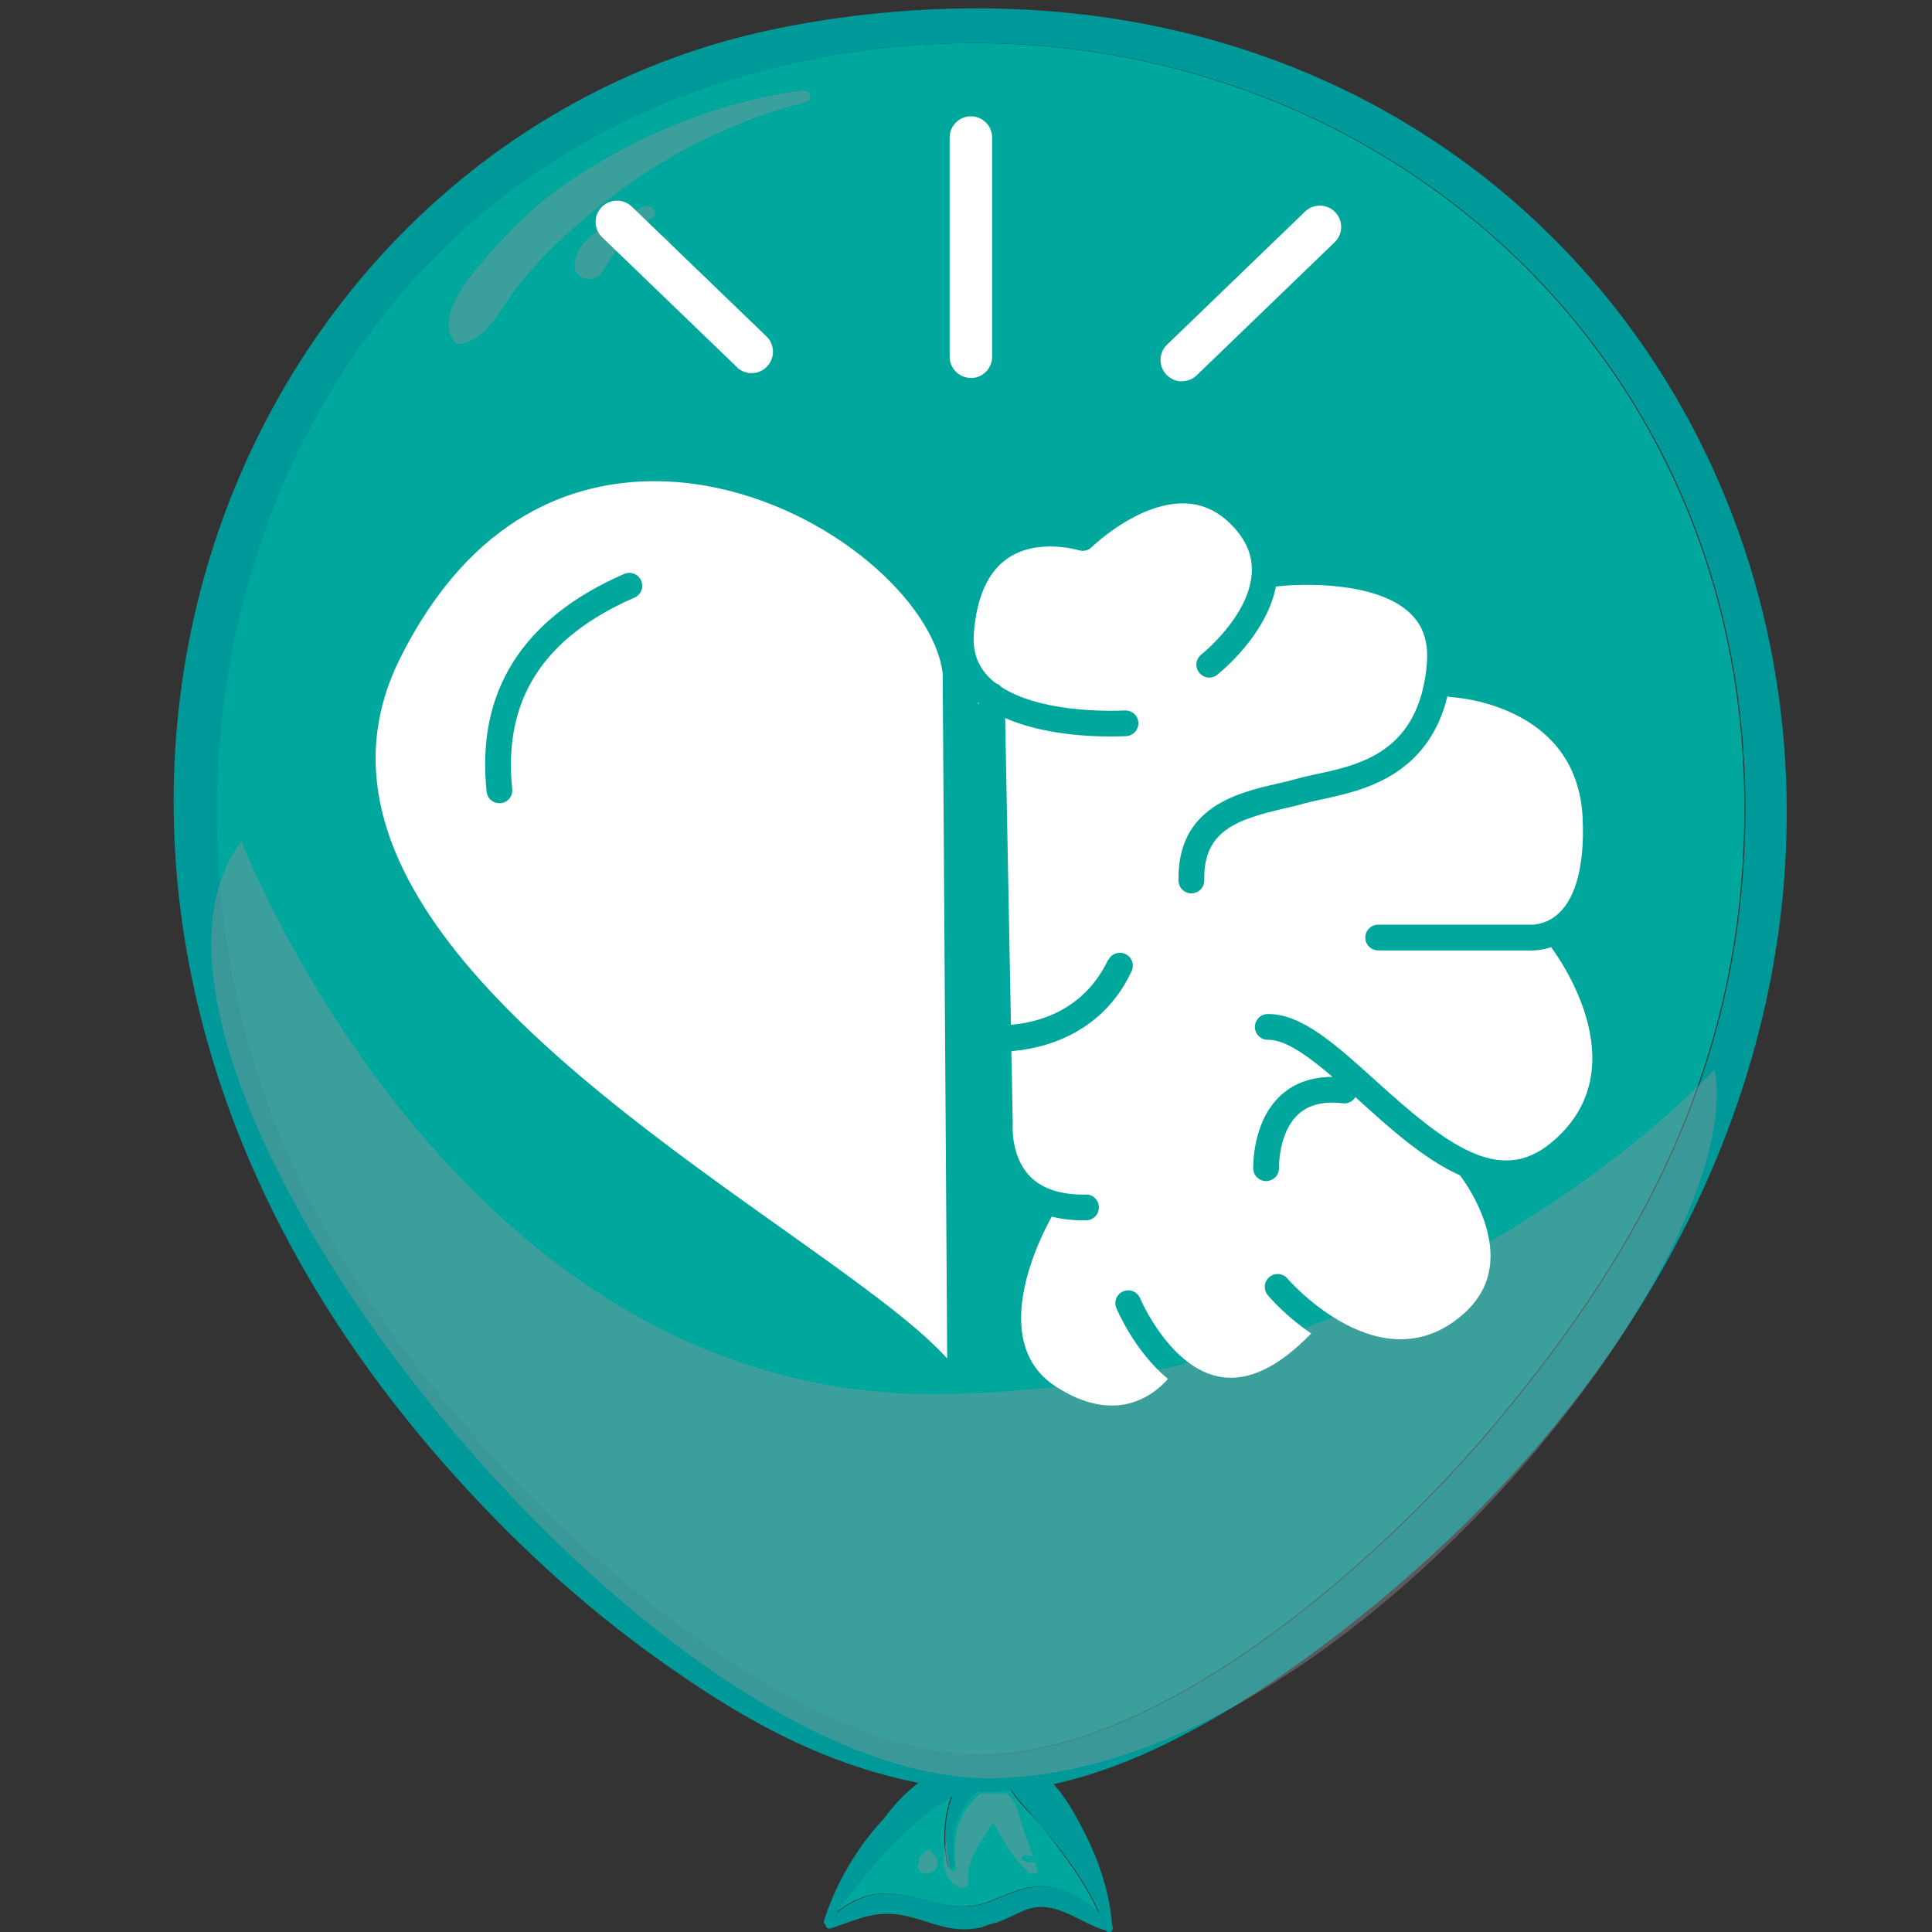 <?xml version="1.0" encoding="UTF-8"?>
<svg xmlns="http://www.w3.org/2000/svg" viewBox="0 0 150 150">
  <rect x="0" y="0" width="150" height="150" fill="#333333" stroke="none"/>
  <defs>
    <style>
      .cls-1 {
        mix-blend-mode: multiply;
        opacity: .4;
      }

      .cls-2 {
        fill: #099;
      }

      .cls-2, .cls-3 {
        fill-rule: evenodd;
      }

      .cls-2, .cls-3, .cls-4, .cls-5 {
        stroke-width: 0px;
      }

      .cls-3 {
        fill: #00a79d;
      }

      .cls-6 {
        isolation: isolate;
      }

      .cls-4 {
        fill: #fff;
      }

      .cls-5 {
        fill: #939598;
      }
    </style>
  </defs>
  <g class="cls-6">
    <g id="Active">
      <g>
        <path class="cls-3" d="m58.29,5.71C28.29,13.97,14.08,42.96,17.18,70.46c1.94,17.21,9.62,29.54,19.42,40.88,7.98,9.23,24.75,23.98,38.09,24.86,14.61.96,32.4-15.01,41.11-25.35,9.7-11.51,18.02-24.88,19.42-42.68C138.73,23.6,98.46-5.35,58.29,5.71Z"/>
        <path class="cls-3" d="m78.46,138.98c-.88.07-1.76.09-2.62.04-.57.57-1.14,1.12-1.43,1.88-.47,1.26-.6,2.54-.38,3.86.04.26-.4.38-.46.11-.33-1.39-.42-3.66.29-5.4-3.58,2.13-6.39,5.6-8.81,8.73-.05.1-.11.19-.16.29,1.02-.83,2.36-1.47,3.74-1.49,2.76-.03,5.2,1.7,7.97.7,1.66-.6,3.52-1.69,5.42-1.08,1.32.43,2.34,1.06,3.26,1.88-1.05-2.36-2.6-4.38-4.26-6.52-.7-.89-1.92-1.93-2.55-3.01Z"/>
      </g>
      <path class="cls-2" d="m71,.8c-5.04.32-10.36,1.15-14.9,2.45C16.07,14.74-4.92,69.01,34.6,113.79c4.88,5.53,10.41,10.74,16.97,15.37,5.57,3.93,11.89,7.72,19.74,9.26-1.07.81-1.93,1.75-2.68,2.77-2.23,2.36-3.83,5.3-4.66,7.95-.04.14.02.24.13.29,0,.18.14.37.4.29,1.95-.63,3.36-1.43,5.56-1.02,2.12.39,3.72,1.51,6.17.93.25-.1.5-.19.75-.27.05-.02.09-.03.14-.04.1-.02.21-.04.33-.05,0,0,0-.02,0-.02.67-.27,1.32-.59,1.94-.87,2.38-1.11,4.38.93,6.51,1.52.11.18.46.14.47-.08.05-.09.04-.2-.02-.28-.2-2.78-1.16-5.45-2.51-7.96-.4-.75-1.12-2.05-2.04-3.06,7.19-1.55,14.35-6,19.19-9.49C168.58,80.15,137.23-3.44,71,.8Zm14.35,147.71c-3.86-3.46-6.22-1.69-8.68-.8-2.77,1-5.22-.74-7.97-.7-1.37.02-2.72.66-3.74,1.49.05-.1.11-.19.16-.29,2.42-3.13,5.23-6.6,8.81-8.73-.71,1.74-.63,4.01-.29,5.4.06.27.51.15.46-.11-.59-3.58,1.23-5.16,1.81-5.74.87.04,1.74.03,2.62-.04.68,1.17,4.8,5,6.82,9.53Zm30.53-37.66c-8.71,10.34-26.5,26.31-41.11,25.35-13.35-.88-30.12-15.63-38.09-24.86-9.8-11.34-17.49-23.67-19.42-40.88C14.16,42.96,28.36,13.97,58.36,5.71c40.17-11.06,80.45,17.89,76.94,62.46-1.4,17.79-9.72,31.17-19.42,42.68Z"/>
      <g class="cls-1">
        <path class="cls-5" d="m35.8,26.71c1.92-.42,2.89-2.37,3.83-3.7,1.69-2.38,3.84-4.47,6.17-6.4,4.76-3.95,10.31-7.03,16.71-8.66.71-.18.41-1.02-.3-.92-6.71.94-12.74,3.5-18.04,7.06-2.55,1.71-4.69,3.88-6.6,6.1-1.34,1.57-3.68,4.34-2.33,6.32.11.17.35.24.56.19Z"/>
        <path class="cls-5" d="m49.92,16.06c-2.09.89-5.32,2.28-5.31,4.64,0,.42.34.82.83.92.1.02.2.03.3.03.38.02.8-.19.97-.47.5-.79.9-1.47,1.58-2.18.71-.74,1.54-1.49,2.38-2.12.55-.41-.15-1.07-.74-.82Z"/>
        <path class="cls-5" d="m50.75,21.74c1.32-.4.92-1.88,1.24-2.78.17-.48-.54-.78-.94-.47-.85.66-1.95,2.24-.9,3.11.15.12.4.2.61.14Z"/>
        <path class="cls-5" d="m79.46,144.45c-.32-.12-.04-.52.28-.4.15.06.3.06.46.07-.28-.81-.59-1.61-.85-2.43-.31-.97-.43-1.87-1.24-2.47-.03,0-.07,0-.1,0-.36.02-.72.02-1.07.02-.28,0-.56,0-.84-.01-.59.58-2.47,2.17-1.86,5.78.04.26-.41.38-.48.11-.15-.62-.25-1.42-.25-2.26,0,.03-.02.06-.03.09-.37,1.2-.42,2.82.94,3.57.3.17.78-.05.75-.37-.19-1.77,1.03-3.17,1.94-4.65.14.27.31.55.47.83.65,1.13,1.35,2.24,2.37,3.15.21-.04.43-.07.64-.07-.07-.27-.14-.55-.23-.82-.29.05-.63-.03-.89-.13Z"/>
        <path class="cls-5" d="m72.38,143.89c-.03-.06-.07-.12-.1-.18-.08-.14-.35-.14-.43,0-.03.06-.06.12-.1.18-.25.09-.41.35-.42.56,0,.07,0,.13,0,.2-.06.08-.1.17-.09.25.05.42.43.62.9.53.53-.1.67-.58.64-.97-.01-.22-.17-.47-.42-.56Z"/>
        <path class="cls-5" d="m18.76,65.3c-12.98,16.92,30.67,72.76,58.01,72.76s59.18-40.41,56.34-55.04c0,0-22.17,24.69-59.96,25.22-37.79.53-54.4-42.95-54.4-42.95Z"/>
      </g>
      <path class="cls-4" d="m54.79,37.71c-1.15-.2-2.5-.35-3.98-.35-6.02,0-14.14,2.47-19.77,13.8-8.49,17.11,13.64,32.83,29.8,44.31,5.62,4,10.21,7.26,12.7,10l-.35-53.18c-.66-5.48-8.65-12.86-18.41-14.58Zm-5.53,8.69c-7.11,3.1-10.21,7.96-9.49,14.86.06.55-.34,1.04-.89,1.1-.04,0-.07,0-.11,0-.51,0-.94-.38-.99-.9-.82-7.77,2.78-13.46,10.68-16.9.51-.22,1.1.01,1.32.52.22.51-.01,1.1-.52,1.32Z"/>
      <path class="cls-4" d="m57.21,28.51c.32.31.73.46,1.15.46.43,0,.87-.17,1.19-.51.63-.66.62-1.7-.04-2.34l-10.46-10.08c-.66-.63-1.7-.61-2.34.04s-.62,1.7.04,2.34l10.46,10.08Z"/>
      <path class="cls-4" d="m75.38,29.35c.91,0,1.65-.74,1.65-1.65V10.68c0-.91-.74-1.65-1.65-1.65s-1.65.74-1.65,1.65v17.01c0,.91.74,1.65,1.65,1.65Z"/>
      <path class="cls-4" d="m91.76,29.6c.41,0,.83-.15,1.15-.46l10.71-10.33c.66-.63.68-1.68.04-2.34-.64-.66-1.68-.68-2.34-.04l-10.71,10.33c-.66.63-.68,1.68-.04,2.34.33.34.76.51,1.19.51Z"/>
      <path class="cls-4" d="m86.05,74.55c.23-.5.83-.72,1.33-.48.5.23.71.83.48,1.33-2.37,5.06-7.11,6.04-9.34,6.21l.11,5.57s0,.08,0,.11c0,.02-.19,2.4,1.28,3.98.95,1.02,2.44,1.51,4.39,1.48.55-.04,1.01.43,1.02.98,0,.55-.43,1.01-.98,1.02-.08,0-.15,0-.22,0-.89,0-1.71-.1-2.46-.29-.77,1.36-5.13,9.67.31,13.19,4.67,3.02,7.59.68,8.71-.59-2.58-2.13-3.93-5.32-4.01-5.5-.21-.51.03-1.09.54-1.3.51-.21,1.1.03,1.31.54.02.05,2.32,5.47,6.28,6.11,2.16.35,4.51-.8,7-3.38-1.39-.95-2.55-2.02-3.36-2.96-.36-.42-.32-1.05.1-1.41s1.05-.32,1.41.1c.13.15,1.69,1.91,3.94,3.23.04.03.09.04.12.07,0,0,0,0,0,0,2.46,1.42,5.71,2.29,8.85.06,1.62-1.15,2.57-2.57,2.8-4.22.51-3.51-2.23-7.04-2.26-7.08-.01-.02-.02-.04-.03-.06-2.8-1.25-5.48-3.67-7.85-5.82-.1-.09-.19-.18-.29-.26-.19.33-.57.53-.98.48-1.48-.18-2.64.11-3.45.85-1.56,1.43-1.5,4.14-1.5,4.16.02.55-.42,1.01-.97,1.03-.01,0-.02,0-.03,0-.54,0-.98-.42-1-.96,0-.15-.1-3.64,2.14-5.7,1.05-.96,2.39-1.43,4.02-1.43-1.86-1.59-3.63-2.88-4.96-2.88-.02,0-.04,0-.07,0-.54,0-.99-.43-1-.98-.01-.55.43-1.01.98-1.02.03,0,.06,0,.09,0,2.59,0,5.27,2.42,8.36,5.22,5.39,4.88,9.51,8.08,13.5,4.83,6.84-5.56.96-14.03.07-15.24-.65.21-1.23.26-1.58.26-.13,0-.23,0-.3-.01h-11.55c-.55,0-1-.45-1-1s.45-1,1-1h11.59s.09,0,.13,0c.04,0,1.22.12,2.3-.88,1.35-1.26,2-3.78,1.86-7.29-.34-8.9-9.86-9.48-10.27-9.5-.08,0-.15-.04-.23-.06-1.53,6.22-6.58,7.32-9.74,8-.53.11-1.01.22-1.42.33-.47.14-1,.26-1.56.39-3.66.85-6.25,1.74-6.16,5.56.01.55-.43,1.01-.98,1.02h-.02c-.54,0-.99-.43-1-.98-.12-5.74,4.59-6.83,7.71-7.55.52-.12,1.01-.23,1.45-.36.45-.13.98-.25,1.56-.37,3.37-.72,7.97-1.71,8.56-8.55.14-1.68-.28-2.97-1.3-3.94-2.56-2.46-8.38-2.33-10.42-2.07-.73,3.8-4.39,6.72-4.56,6.85-.43.34-1.06.27-1.4-.17-.34-.43-.27-1.06.17-1.4.04-.03,3.68-2.95,3.91-6.26.1-1.36-.39-2.58-1.5-3.74-1.09-1.14-2.32-1.71-3.75-1.74-.03,0-.06,0-.09,0-3.58,0-7.04,3.36-7.08,3.4-.26.26-.65.35-1,.24-.03,0-3.18-.96-5.5.61-1.54,1.04-2.43,3-2.65,5.82-.11,1.4.27,2.52,1.17,3.43.17.17.35.32.54.47.17.06.32.16.44.3,3.39,2.18,9.5,1.81,9.56,1.81.57-.02,1.03.38,1.06.93.04.55-.38,1.03-.93,1.06-.08,0-.55.03-1.27.03-1.84,0-5.31-.19-8.14-1.43l.45,23.81c1.83-.14,5.62-.94,7.56-5.08Z"/>
      <path class="cls-4" d="m75.86,54.52c.05.06.1.12.15.18v-.07s-.1-.07-.15-.11Z"/>
    </g>
  </g>
</svg>